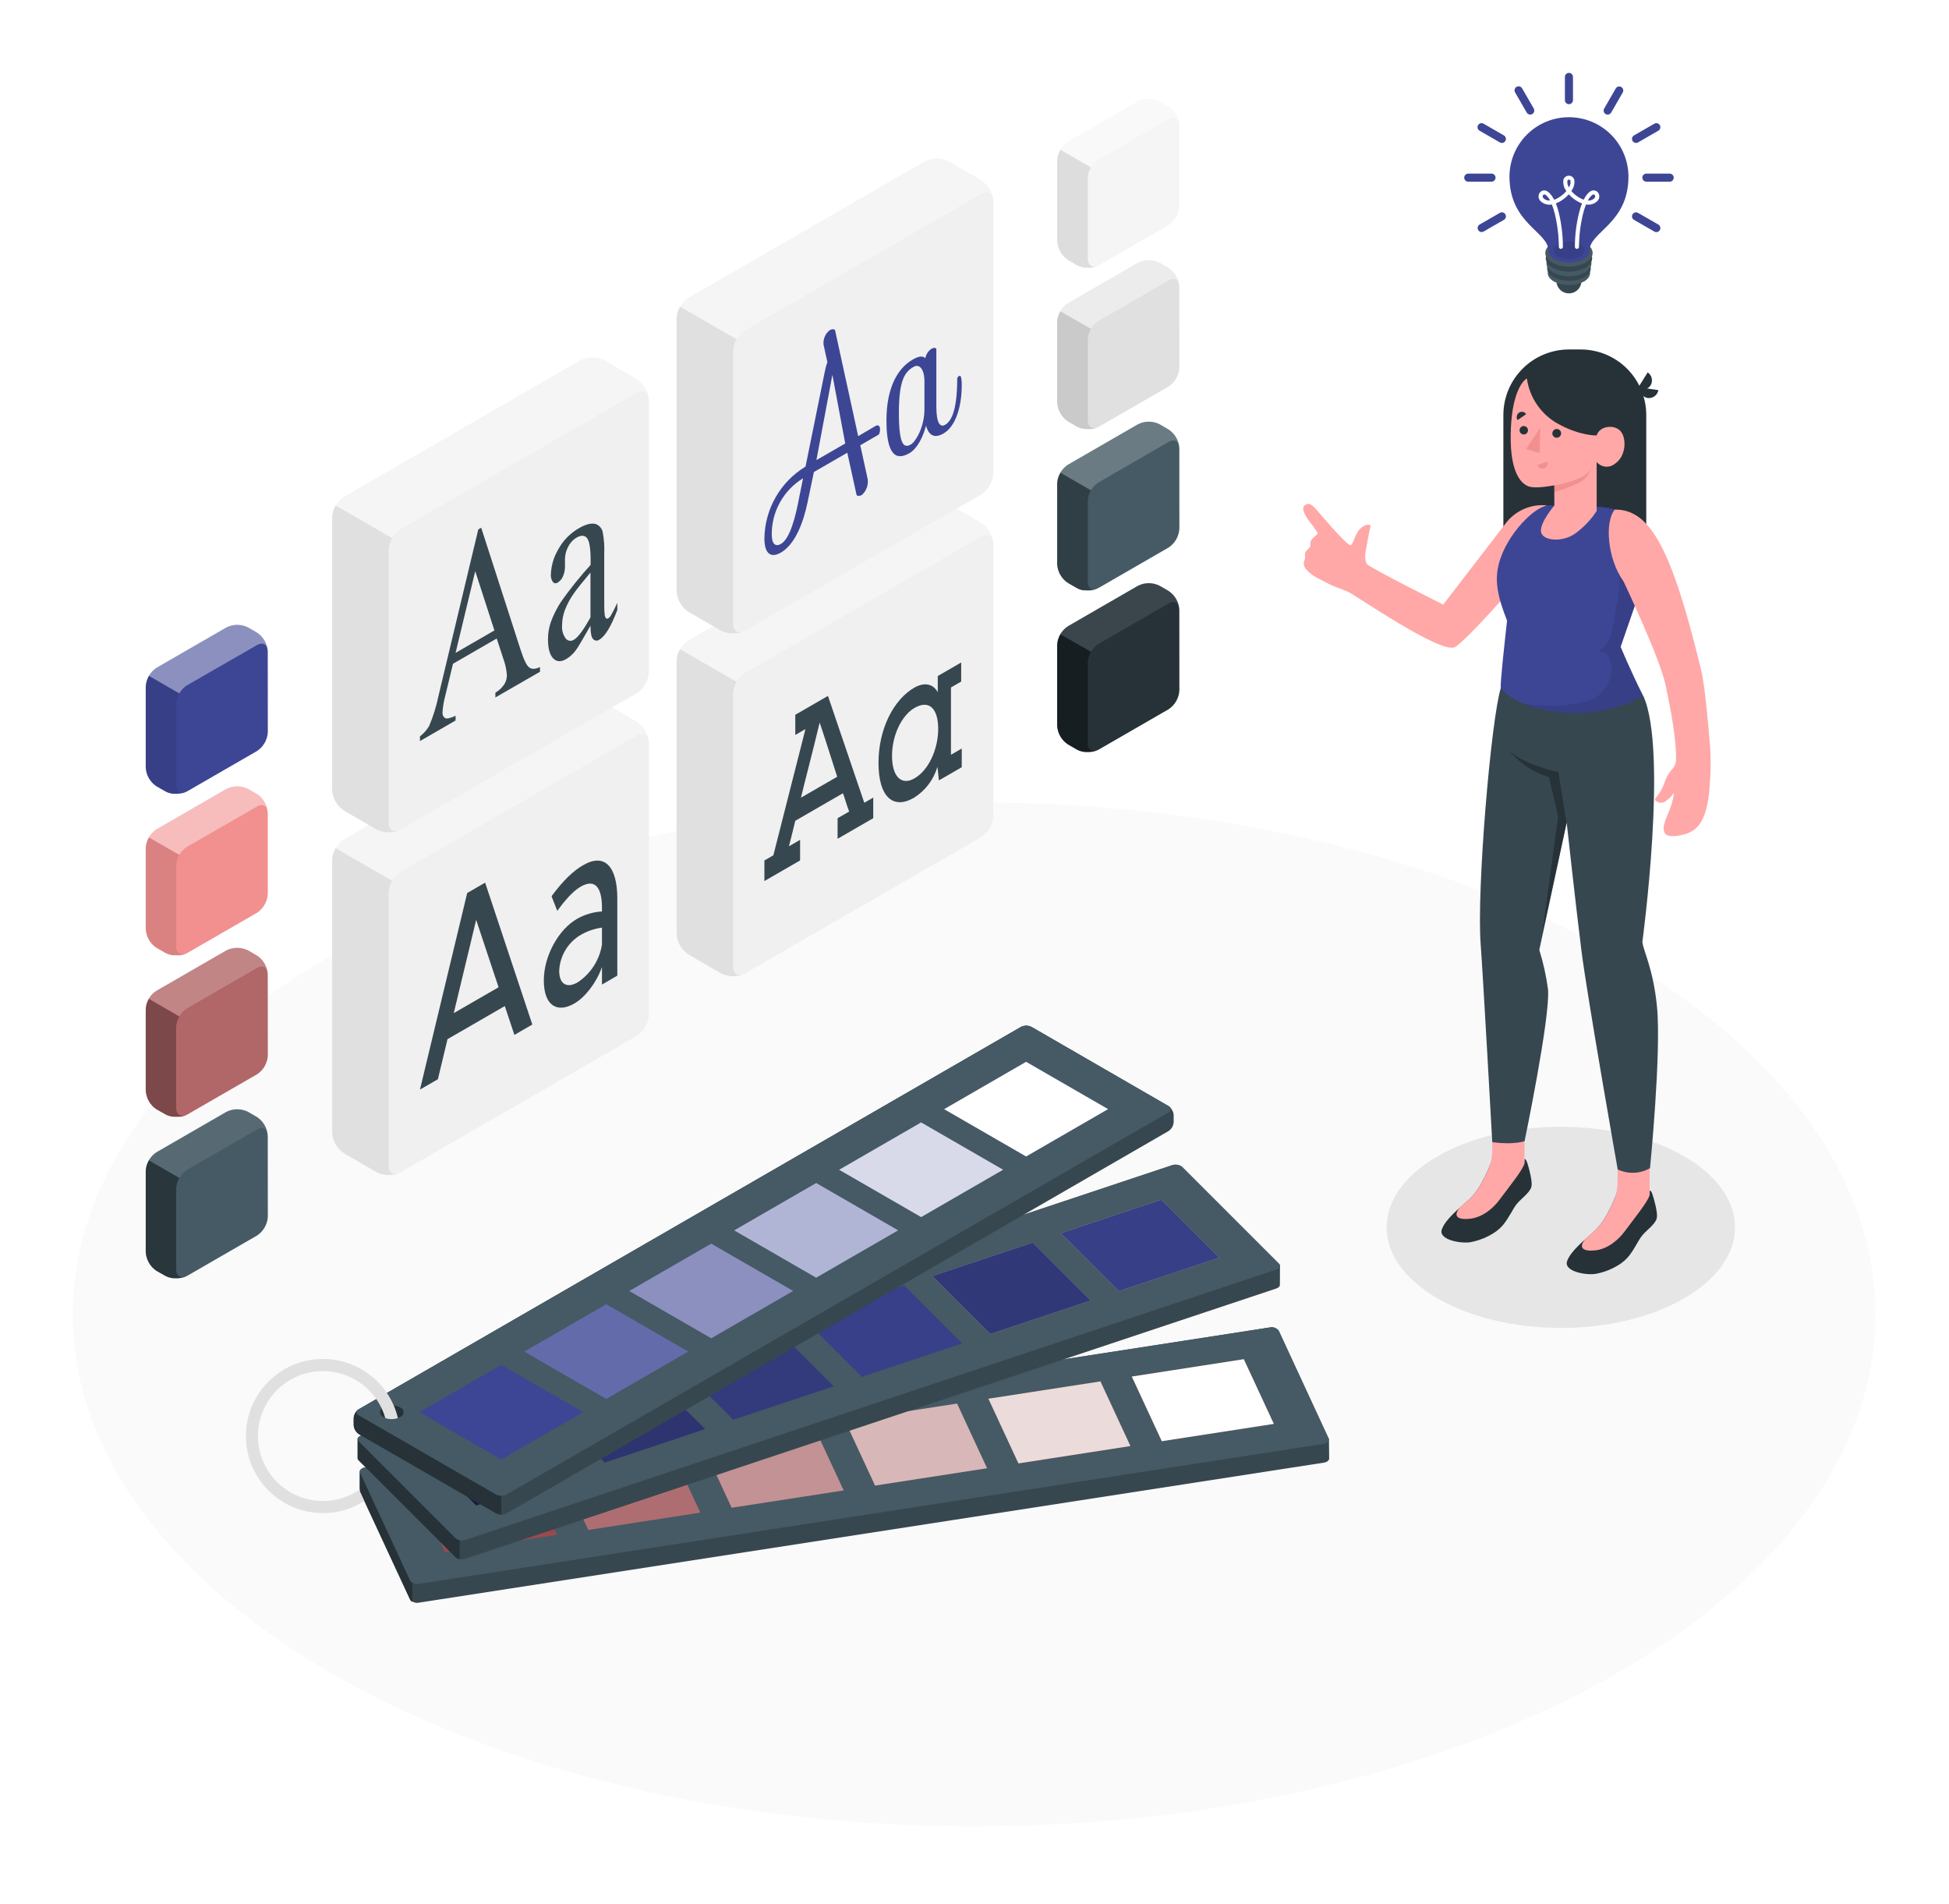 <svg width="214" height="209" viewBox="0 0 214 209" fill="none" xmlns="http://www.w3.org/2000/svg">
<g filter="url(#filter0_d)">
<path d="M110.956 196.509C165.609 196.509 209.913 171.342 209.913 140.297C209.913 109.252 165.609 84.085 110.956 84.085C56.304 84.085 12 109.252 12 140.297C12 171.342 56.304 196.509 110.956 196.509Z" fill="#FAFAFA"/>
<path d="M175.379 141.791C185.941 141.791 194.503 136.847 194.503 130.748C194.503 124.649 185.941 119.705 175.379 119.705C164.817 119.705 156.254 124.649 156.254 130.748C156.254 136.847 164.817 141.791 175.379 141.791Z" fill="#E6E6E6"/>
<path d="M149.919 154.066C149.92 154.026 149.91 153.987 149.893 153.951L144.382 142.075C144.265 141.93 144.109 141.822 143.932 141.763C143.755 141.704 143.566 141.697 143.385 141.742L44.105 157.103C43.737 157.161 43.498 157.356 43.502 157.546V159.625C43.503 159.665 43.512 159.704 43.529 159.741L49.039 171.613C49.156 171.757 49.313 171.865 49.489 171.924C49.666 171.983 49.856 171.99 50.036 171.945L149.339 156.584C149.711 156.527 149.95 156.332 149.942 156.119L149.919 154.066Z" fill="#37474F"/>
<path d="M44.105 157.103L143.407 141.742C143.588 141.697 143.777 141.704 143.954 141.763C144.131 141.822 144.287 141.93 144.405 142.075L149.893 153.951C150.008 154.199 149.751 154.456 149.316 154.523L50.036 169.884C49.856 169.93 49.666 169.923 49.489 169.864C49.312 169.805 49.156 169.696 49.039 169.551L43.529 157.688C43.413 157.426 43.67 157.169 44.105 157.103Z" fill="#455A64"/>
<path d="M49.553 159.306L52.851 166.404L65.149 164.502L61.855 157.404L49.553 159.306Z" fill="#9A4A4D"/>
<path d="M81.042 154.434L84.335 161.532L96.637 159.63L93.339 152.532L81.042 154.434Z" fill="#9A4A4D"/>
<path opacity="0.4" d="M81.042 154.434L84.335 161.532L96.637 159.63L93.339 152.532L81.042 154.434Z" fill="white"/>
<path d="M96.784 151.996L100.082 159.098L112.38 157.196L109.086 150.094L96.784 151.996Z" fill="#9A4A4D"/>
<path opacity="0.6" d="M96.784 151.996L100.082 159.098L112.38 157.196L109.086 150.094L96.784 151.996Z" fill="white"/>
<path d="M112.526 149.562L115.824 156.664L128.122 154.758L124.828 147.66L112.526 149.562Z" fill="#9A4A4D"/>
<path opacity="0.8" d="M112.526 149.562L115.824 156.664L128.122 154.758L124.828 147.66L112.526 149.562Z" fill="white"/>
<path d="M128.272 147.128L131.566 154.226L143.868 152.324L140.57 145.222L128.272 147.128Z" fill="#9A4A4D"/>
<path d="M128.272 147.128L131.566 154.226L143.868 152.324L140.57 145.222L128.272 147.128Z" fill="white"/>
<path d="M65.3 156.868L68.593 163.97L80.891 162.064L77.597 154.966L65.3 156.868Z" fill="#9A4A4D"/>
<path opacity="0.2" d="M65.3 156.868L68.593 163.97L80.891 162.064L77.597 154.966L65.3 156.868Z" fill="white"/>
<path d="M49.287 169.786V171.874C49.181 171.827 49.094 171.746 49.039 171.643L43.529 159.772C43.513 159.736 43.504 159.699 43.502 159.661V157.577C43.502 157.617 43.511 157.657 43.529 157.692L49.039 169.564C49.097 169.662 49.184 169.739 49.287 169.786Z" fill="#263238"/>
<path d="M144.542 134.977C144.541 134.933 144.531 134.891 144.512 134.851C144.494 134.811 144.468 134.776 144.436 134.747L133.796 124.107C133.639 123.988 133.456 123.911 133.261 123.88C133.067 123.85 132.869 123.869 132.683 123.934L43.661 153.601C43.404 153.689 43.263 153.844 43.258 154.004V156.079C43.259 156.123 43.269 156.167 43.287 156.207C43.306 156.248 43.332 156.284 43.364 156.314L54.004 166.953C54.16 167.073 54.344 167.151 54.538 167.181C54.733 167.211 54.931 167.192 55.117 167.126L144.13 137.464C144.391 137.38 144.533 137.22 144.533 137.056L144.542 134.977Z" fill="#37474F"/>
<path d="M43.661 153.601L132.674 123.93C132.86 123.864 133.058 123.846 133.253 123.876C133.447 123.906 133.63 123.984 133.787 124.102L144.427 134.742C144.653 134.968 144.52 135.256 144.13 135.385L55.121 165.06C54.936 165.125 54.737 165.144 54.543 165.113C54.349 165.083 54.165 165.006 54.008 164.887L43.369 154.248C43.138 154.022 43.271 153.734 43.661 153.601Z" fill="#455A64"/>
<path d="M49.912 154.913L56.283 161.279L67.308 157.604L60.942 151.238L49.912 154.913Z" fill="#3D4695"/>
<path opacity="0.6" d="M49.912 154.913L56.283 161.279L67.308 157.604L60.942 151.238L49.912 154.913Z" fill="black"/>
<path d="M78.142 145.506L84.513 151.867L95.538 148.192L89.172 141.826L78.142 145.506Z" fill="#3D4695"/>
<g opacity="0.4">
<path opacity="0.4" d="M78.142 145.506L84.513 151.867L95.538 148.192L89.172 141.826L78.142 145.506Z" fill="black"/>
</g>
<path d="M92.257 140.798L98.628 147.164L109.653 143.489L103.287 137.123L92.257 140.798Z" fill="#3D4695"/>
<g opacity="0.3">
<path opacity="0.3" d="M92.257 140.798L98.628 147.164L109.653 143.489L103.287 137.123L92.257 140.798Z" fill="black"/>
</g>
<path d="M106.373 136.094L112.743 142.46L123.768 138.781L117.402 132.419L106.373 136.094Z" fill="#FFA8A7"/>
<path d="M106.373 136.094L112.743 142.46L123.768 138.781L117.402 132.419L106.373 136.094Z" fill="#3D4695"/>
<path opacity="0.2" d="M106.373 136.094L112.743 142.46L123.768 138.781L117.402 132.419L106.373 136.094Z" fill="black"/>
<path d="M120.488 131.391L126.858 137.752L137.883 134.077L131.517 127.711L120.488 131.391Z" fill="#FFA8A7"/>
<path d="M120.488 131.391L126.858 137.752L137.883 134.077L131.517 127.711L120.488 131.391Z" fill="#3D4695"/>
<path opacity="0.1" d="M120.488 131.391L126.858 137.752L137.883 134.077L131.517 127.711L120.488 131.391Z" fill="black"/>
<path d="M64.027 150.209L70.398 156.575L81.423 152.896L75.057 146.534L64.027 150.209Z" fill="#3D4695"/>
<g opacity="0.5">
<path opacity="0.5" d="M64.027 150.209L70.398 156.575L81.423 152.896L75.057 146.534L64.027 150.209Z" fill="black"/>
</g>
<path d="M54.469 165.1V167.175C54.305 167.147 54.151 167.073 54.026 166.962L43.387 156.323C43.354 156.293 43.328 156.256 43.309 156.216C43.291 156.176 43.281 156.132 43.28 156.088V154.044C43.289 154.123 43.327 154.195 43.387 154.248L54.026 164.887C54.151 164.999 54.305 165.072 54.469 165.1Z" fill="#263238"/>
<path d="M42.833 151.708V152.457C42.844 152.657 42.903 152.851 43.003 153.024C43.103 153.197 43.242 153.344 43.409 153.454L58.481 162.143C58.66 162.235 58.857 162.283 59.058 162.283C59.258 162.283 59.456 162.235 59.634 162.143L132.293 120.184C132.461 120.074 132.601 119.927 132.701 119.754C132.801 119.581 132.859 119.386 132.869 119.186V118.437C132.859 118.237 132.801 118.042 132.701 117.869C132.601 117.696 132.461 117.548 132.293 117.44L117.243 108.746C117.064 108.656 116.866 108.61 116.666 108.61C116.466 108.61 116.269 108.656 116.09 108.746L43.409 150.71C43.241 150.82 43.102 150.967 43.002 151.14C42.902 151.314 42.844 151.508 42.833 151.708Z" fill="#37474F"/>
<path d="M43.409 150.71L116.112 108.746C116.291 108.656 116.488 108.61 116.688 108.61C116.889 108.61 117.086 108.656 117.265 108.746L132.315 117.44C132.634 117.621 132.634 117.918 132.315 118.104L59.616 160.064C59.438 160.155 59.24 160.202 59.04 160.202C58.84 160.202 58.642 160.155 58.464 160.064L43.391 151.375C43.322 151.35 43.262 151.304 43.22 151.243C43.179 151.182 43.157 151.11 43.159 151.036C43.161 150.963 43.187 150.891 43.231 150.833C43.276 150.774 43.338 150.731 43.409 150.71Z" fill="#455A64"/>
<path d="M59.04 160.206V162.281C58.839 162.285 58.641 162.238 58.464 162.143L43.413 153.454C43.246 153.345 43.107 153.197 43.007 153.024C42.907 152.851 42.848 152.657 42.837 152.457V151.708C42.844 151.533 42.887 151.361 42.963 151.203C43.039 151.045 43.147 150.904 43.28 150.79C43.081 150.972 43.121 151.233 43.395 151.375L58.446 160.064C58.628 160.163 58.833 160.212 59.04 160.206Z" fill="#263238"/>
<path d="M43.409 150.71L116.112 108.746C116.291 108.656 116.488 108.61 116.688 108.61C116.889 108.61 117.086 108.656 117.265 108.746L132.315 117.44C132.634 117.621 132.634 117.918 132.315 118.104L59.616 160.064C59.437 160.154 59.24 160.201 59.04 160.201C58.84 160.201 58.643 160.154 58.464 160.064L43.391 151.375C43.322 151.35 43.262 151.304 43.22 151.243C43.179 151.182 43.157 151.11 43.159 151.036C43.161 150.963 43.187 150.891 43.231 150.833C43.276 150.774 43.338 150.731 43.409 150.71Z" fill="#455A64"/>
<path d="M50.036 151.043L59.04 156.238L68.044 151.038L59.04 145.843L50.036 151.043Z" fill="#3D4695"/>
<path d="M73.089 137.734L82.092 142.93L91.092 137.73L82.092 132.534L73.089 137.734Z" fill="#3D4695"/>
<path opacity="0.4" d="M73.089 137.734L82.092 142.93L91.092 137.73L82.092 132.534L73.089 137.734Z" fill="white"/>
<path d="M84.61 131.08L93.614 136.276L102.618 131.076L93.618 125.88L84.61 131.08Z" fill="#3D4695"/>
<path opacity="0.6" d="M84.61 131.08L93.614 136.276L102.618 131.076L93.618 125.88L84.61 131.08Z" fill="white"/>
<path d="M96.136 124.426L105.14 129.622L114.144 124.422L105.14 119.226L96.136 124.426Z" fill="#3D4695"/>
<path opacity="0.8" d="M96.136 124.426L105.14 129.622L114.144 124.422L105.14 119.226L96.136 124.426Z" fill="white"/>
<path d="M107.663 117.772L116.666 122.968L125.67 117.768L116.666 112.572L107.663 117.772Z" fill="#3D4695"/>
<path d="M107.663 117.772L116.666 122.968L125.67 117.768L116.666 112.572L107.663 117.772Z" fill="white"/>
<path d="M61.562 144.389L70.566 149.584L79.57 144.384L70.566 139.188L61.562 144.389Z" fill="#3D4695"/>
<path opacity="0.2" d="M61.562 144.389L70.566 149.584L79.57 144.384L70.566 139.188L61.562 144.389Z" fill="white"/>
<path d="M47.931 150.515C48.04 150.553 48.135 150.625 48.202 150.719C48.27 150.814 48.306 150.927 48.306 151.043C48.306 151.159 48.27 151.272 48.202 151.366C48.135 151.461 48.04 151.532 47.931 151.57C47.647 151.712 47.334 151.786 47.017 151.786C46.7 151.786 46.388 151.712 46.104 151.57C45.995 151.532 45.9 151.461 45.833 151.366C45.765 151.272 45.729 151.159 45.729 151.043C45.729 150.927 45.765 150.814 45.833 150.719C45.9 150.625 45.995 150.553 46.104 150.515C46.387 150.371 46.7 150.296 47.017 150.296C47.335 150.296 47.648 150.371 47.931 150.515Z" fill="#263238"/>
<path d="M47.234 150.307C46.63 148.905 45.657 147.692 44.419 146.798C43.182 145.904 41.725 145.361 40.204 145.228C38.683 145.094 37.154 145.375 35.779 146.04C34.405 146.704 33.236 147.729 32.396 149.004C31.556 150.279 31.077 151.758 31.009 153.283C30.941 154.809 31.288 156.324 32.011 157.669C32.735 159.013 33.809 160.137 35.119 160.921C36.429 161.705 37.928 162.119 39.454 162.121C41.065 162.123 42.643 161.662 43.998 160.791L43.528 159.776C43.513 159.741 43.504 159.703 43.502 159.665V159.528C42.313 160.352 40.901 160.793 39.454 160.791C38.175 160.791 36.92 160.448 35.819 159.796C34.719 159.144 33.814 158.209 33.199 157.088C32.584 155.966 32.282 154.7 32.325 153.422C32.367 152.144 32.752 150.9 33.44 149.822C34.128 148.744 35.093 147.87 36.234 147.293C37.376 146.716 38.651 146.456 39.927 146.541C41.203 146.626 42.433 147.052 43.488 147.776C44.543 148.499 45.383 149.493 45.922 150.653C46.079 150.985 46.206 151.331 46.304 151.686C46.752 151.841 47.239 151.841 47.687 151.686C47.576 151.214 47.424 150.753 47.234 150.307Z" fill="#E0E0E0"/>
<path d="M33.399 67.513C33.375 67.1 33.255 66.699 33.049 66.34C32.843 65.981 32.556 65.676 32.211 65.448L31.24 64.889C30.87 64.701 30.462 64.603 30.047 64.603C29.633 64.603 29.224 64.701 28.855 64.889L21.177 69.322C20.832 69.549 20.545 69.855 20.341 70.214C20.137 70.573 20.021 70.975 20.002 71.388V80.254C20.021 80.668 20.137 81.07 20.341 81.43C20.546 81.79 20.832 82.096 21.177 82.325L22.148 82.883C22.228 82.93 22.313 82.97 22.4 83.003L22.498 83.034C22.555 83.056 22.615 83.074 22.675 83.087L22.812 83.118L22.963 83.14H23.132H23.548C23.623 83.136 23.697 83.127 23.77 83.114H23.828L24.063 83.065H24.094C24.248 83.024 24.397 82.965 24.537 82.888L32.22 78.454C32.565 78.226 32.852 77.921 33.058 77.562C33.264 77.204 33.384 76.802 33.408 76.389L33.399 67.513Z" fill="#3D4695"/>
<path opacity="0.4" d="M33.386 67.314C33.297 66.702 32.805 66.481 32.211 66.826L24.528 71.242C24.178 71.461 23.89 71.766 23.69 72.128L20.334 70.191C20.535 69.829 20.825 69.524 21.177 69.305L28.855 64.871C29.223 64.683 29.631 64.585 30.045 64.585C30.459 64.585 30.867 64.683 31.235 64.871L32.211 65.43C32.531 65.641 32.801 65.918 33.004 66.244C33.207 66.569 33.337 66.934 33.386 67.314Z" fill="white"/>
<path opacity="0.1" d="M24.315 82.976C24.292 82.99 24.267 82.999 24.24 83.003L24.067 83.061C23.913 83.105 23.756 83.136 23.597 83.154C23.519 83.158 23.44 83.158 23.362 83.154C22.945 83.162 22.534 83.065 22.165 82.87L21.177 82.325C20.834 82.094 20.549 81.788 20.345 81.428C20.141 81.069 20.023 80.667 20.002 80.254V71.388C20.007 71.135 20.055 70.885 20.144 70.648C20.184 70.55 20.224 70.453 20.272 70.36C20.296 70.309 20.323 70.261 20.352 70.213L23.708 72.151C23.49 72.505 23.369 72.91 23.358 73.325V82.192C23.358 82.768 23.664 83.078 24.098 83.038H24.173C24.222 83.021 24.27 83 24.315 82.976Z" fill="black"/>
<path d="M33.399 85.242C33.375 84.829 33.255 84.427 33.049 84.068C32.843 83.71 32.556 83.404 32.211 83.176L31.24 82.617C30.87 82.429 30.462 82.331 30.047 82.331C29.633 82.331 29.224 82.429 28.855 82.617L21.177 87.05C20.832 87.277 20.546 87.582 20.342 87.94C20.138 88.298 20.021 88.7 20.002 89.112V97.978C20.019 98.393 20.134 98.798 20.339 99.159C20.543 99.521 20.83 99.829 21.177 100.057L22.148 100.62C22.228 100.667 22.313 100.707 22.4 100.74L22.498 100.771C22.555 100.771 22.613 100.811 22.675 100.824L22.812 100.851L22.963 100.877C23.019 100.882 23.076 100.882 23.132 100.877H23.256H23.451H23.544H23.766H23.823C23.902 100.864 23.981 100.847 24.058 100.824H24.089C24.244 100.784 24.393 100.724 24.532 100.647L32.215 96.214C32.56 95.985 32.847 95.68 33.053 95.321C33.26 94.963 33.38 94.561 33.403 94.148L33.399 85.242Z" fill="#F28F8F"/>
<path opacity="0.4" d="M33.386 85.038C33.297 84.43 32.805 84.204 32.211 84.555L24.528 88.974C24.177 89.193 23.888 89.498 23.69 89.861L20.334 87.924C20.534 87.561 20.824 87.255 21.177 87.037L28.855 82.604C29.223 82.416 29.631 82.318 30.045 82.318C30.459 82.318 30.867 82.416 31.235 82.604L32.211 83.163C32.53 83.373 32.8 83.649 33.002 83.972C33.205 84.296 33.336 84.659 33.386 85.038Z" fill="white"/>
<path opacity="0.1" d="M24.315 100.704C24.291 100.716 24.266 100.725 24.24 100.731C24.184 100.753 24.126 100.771 24.067 100.784C23.914 100.833 23.757 100.864 23.597 100.877C23.519 100.882 23.44 100.882 23.362 100.877C22.945 100.886 22.534 100.788 22.165 100.594L21.177 100.057C20.833 99.827 20.548 99.519 20.344 99.159C20.14 98.799 20.023 98.396 20.002 97.983V89.116C20.006 88.863 20.055 88.613 20.144 88.376C20.181 88.276 20.224 88.178 20.272 88.083C20.296 88.034 20.323 87.987 20.352 87.941L23.69 89.861C23.472 90.215 23.352 90.62 23.34 91.036V99.902C23.34 100.478 23.646 100.789 24.08 100.744H24.156L24.315 100.704Z" fill="black"/>
<path d="M33.399 102.965C33.377 102.552 33.258 102.151 33.051 101.793C32.845 101.434 32.557 101.13 32.211 100.904L31.24 100.341C30.87 100.155 30.461 100.059 30.047 100.059C29.633 100.059 29.225 100.155 28.855 100.341L21.177 104.774C20.823 104.992 20.532 105.298 20.33 105.661C20.123 106.02 20.01 106.425 20.002 106.84V115.706C20.019 116.122 20.134 116.527 20.338 116.889C20.543 117.251 20.83 117.56 21.177 117.79L22.148 118.348C22.227 118.397 22.312 118.437 22.4 118.468L22.498 118.503L22.675 118.557L22.812 118.583L22.963 118.61H23.132H23.256H23.548H23.77H23.828L24.063 118.561H24.094C24.248 118.519 24.397 118.458 24.537 118.379L32.22 113.946C32.566 113.72 32.854 113.416 33.06 113.058C33.267 112.699 33.386 112.298 33.408 111.885L33.399 102.965Z" fill="#B16668"/>
<path opacity="0.2" d="M33.386 102.766C33.297 102.154 32.805 101.932 32.211 102.278L24.528 106.707C24.178 106.926 23.89 107.232 23.69 107.594L20.334 105.656C20.535 105.294 20.825 104.989 21.177 104.77L28.855 100.337C29.223 100.149 29.631 100.051 30.045 100.051C30.459 100.051 30.867 100.149 31.235 100.337L32.211 100.9C32.529 101.109 32.798 101.383 33.001 101.705C33.203 102.027 33.334 102.389 33.386 102.766Z" fill="white"/>
<path opacity="0.3" d="M24.315 118.433L24.24 118.459C24.182 118.459 24.125 118.499 24.067 118.512C23.914 118.561 23.757 118.592 23.597 118.605C23.519 118.61 23.44 118.61 23.362 118.605C22.945 118.614 22.534 118.517 22.165 118.322L21.177 117.79C20.832 117.558 20.546 117.249 20.342 116.888C20.138 116.526 20.021 116.121 20.002 115.706V106.84C20.007 106.588 20.055 106.34 20.144 106.104C20.181 106.004 20.224 105.907 20.272 105.811C20.296 105.761 20.323 105.712 20.352 105.665L23.69 107.594C23.472 107.948 23.352 108.353 23.34 108.768V117.635C23.34 118.211 23.646 118.521 24.08 118.481H24.156L24.315 118.433Z" fill="black"/>
<path d="M33.399 120.693C33.375 120.28 33.255 119.879 33.049 119.52C32.843 119.161 32.556 118.856 32.211 118.628L31.24 118.069C30.87 117.881 30.462 117.783 30.047 117.783C29.633 117.783 29.224 117.881 28.855 118.069L21.177 122.502C20.832 122.729 20.545 123.035 20.341 123.394C20.137 123.753 20.021 124.155 20.002 124.568V133.434C20.021 133.85 20.137 134.255 20.341 134.618C20.545 134.981 20.831 135.29 21.177 135.522L22.148 136.081C22.228 136.128 22.313 136.168 22.4 136.201L22.498 136.232C22.555 136.232 22.613 136.271 22.675 136.285C22.737 136.298 22.768 136.285 22.812 136.311C22.862 136.325 22.912 136.334 22.963 136.338H23.132H23.256C23.322 136.338 23.389 136.338 23.451 136.338H23.548L23.77 136.311H23.828C23.907 136.298 23.985 136.281 24.063 136.258H24.094C24.248 136.218 24.397 136.158 24.537 136.081L32.22 131.648C32.565 131.419 32.852 131.114 33.058 130.755C33.264 130.397 33.384 129.995 33.408 129.582L33.399 120.693Z" fill="#455A64"/>
<path opacity="0.1" d="M33.386 120.489C33.297 119.882 32.805 119.66 32.211 120.006L24.528 124.439C24.178 124.659 23.89 124.964 23.69 125.326L20.334 123.389C20.535 123.026 20.825 122.721 21.177 122.502L28.855 118.069C29.223 117.881 29.631 117.783 30.045 117.783C30.459 117.783 30.867 117.881 31.235 118.069L32.211 118.628C32.528 118.836 32.797 119.11 33 119.431C33.202 119.752 33.334 120.113 33.386 120.489Z" fill="white"/>
<path opacity="0.4" d="M24.315 136.156C24.292 136.17 24.267 136.179 24.24 136.183L24.067 136.24C23.913 136.285 23.756 136.316 23.597 136.334H23.362C22.945 136.342 22.534 136.245 22.165 136.05L21.177 135.522C20.831 135.29 20.545 134.981 20.341 134.618C20.137 134.255 20.021 133.85 20.002 133.434V124.568C20.006 124.315 20.055 124.065 20.144 123.828C20.181 123.728 20.224 123.63 20.272 123.535C20.296 123.486 20.323 123.439 20.352 123.393L23.69 125.326C23.472 125.68 23.352 126.085 23.34 126.501V135.367C23.34 135.943 23.646 136.254 24.08 136.209H24.156C24.21 136.196 24.264 136.178 24.315 136.156Z" fill="black"/>
<path d="M133.49 9.754C133.466 9.341 133.345 8.939 133.138 8.58C132.931 8.221 132.643 7.916 132.298 7.688L131.331 7.13C130.962 6.942 130.553 6.844 130.139 6.844C129.724 6.844 129.316 6.942 128.946 7.13L121.268 11.563C120.924 11.787 120.637 12.09 120.431 12.445C120.226 12.801 120.107 13.201 120.084 13.611V22.477C120.109 22.891 120.229 23.293 120.436 23.651C120.643 24.01 120.931 24.315 121.277 24.543L122.248 25.137C122.327 25.183 122.41 25.223 122.496 25.257L122.598 25.288C122.656 25.288 122.713 25.328 122.775 25.341C122.837 25.354 122.868 25.341 122.913 25.368C122.962 25.381 123.012 25.39 123.063 25.394H123.232H123.644L123.866 25.368H123.923C124.003 25.355 124.081 25.337 124.158 25.314H124.189C124.344 25.273 124.492 25.214 124.633 25.137L132.315 20.704C132.66 20.473 132.946 20.164 133.15 19.802C133.354 19.44 133.471 19.035 133.49 18.62V9.754Z" fill="#F5F5F5"/>
<path opacity="0.4" d="M133.49 9.55C133.401 8.943 132.909 8.721 132.315 9.067L124.624 13.5C124.273 13.718 123.984 14.024 123.786 14.387L120.426 12.45C120.629 12.088 120.921 11.783 121.272 11.563L128.951 7.13C129.319 6.942 129.727 6.844 130.141 6.844C130.555 6.844 130.963 6.942 131.331 7.13L132.306 7.688C132.625 7.896 132.896 8.17 133.1 8.491C133.305 8.812 133.438 9.173 133.49 9.55Z" fill="white"/>
<path opacity="0.1" d="M124.415 25.217C124.392 25.23 124.367 25.239 124.34 25.244L124.167 25.301C124.014 25.346 123.856 25.377 123.697 25.394C123.697 25.394 123.697 25.394 123.675 25.394H123.44C123.024 25.403 122.612 25.305 122.243 25.111L121.277 24.552C120.93 24.325 120.641 24.02 120.434 23.661C120.226 23.302 120.105 22.9 120.08 22.486V13.611C120.086 13.358 120.136 13.107 120.226 12.871C120.264 12.771 120.307 12.673 120.355 12.578C120.381 12.529 120.404 12.481 120.43 12.436L123.79 14.374C123.573 14.728 123.452 15.133 123.44 15.548V24.415C123.44 24.991 123.746 25.301 124.181 25.257H124.256C124.31 25.248 124.363 25.234 124.415 25.217Z" fill="black"/>
<path d="M133.49 27.482C133.468 27.068 133.349 26.665 133.142 26.306C132.934 25.947 132.645 25.642 132.298 25.416L131.331 24.854C130.961 24.668 130.553 24.571 130.139 24.571C129.725 24.571 129.316 24.668 128.946 24.854L121.268 29.287C120.914 29.505 120.623 29.81 120.421 30.173C120.209 30.528 120.09 30.931 120.075 31.344V40.21C120.097 40.624 120.217 41.027 120.424 41.386C120.631 41.745 120.92 42.05 121.268 42.276L122.239 42.839C122.318 42.885 122.401 42.924 122.487 42.954L122.589 42.989L122.766 43.043L122.904 43.069L123.055 43.096H123.223H123.347H123.635H123.857H123.915C123.994 43.084 124.072 43.068 124.149 43.047H124.181C124.335 43.006 124.484 42.946 124.624 42.87L132.306 38.437C132.653 38.211 132.941 37.906 133.147 37.548C133.353 37.19 133.473 36.788 133.495 36.375L133.49 27.482Z" fill="#E0E0E0"/>
<path opacity="0.4" d="M133.49 27.278C133.401 26.667 132.909 26.445 132.315 26.791L124.624 31.228C124.272 31.446 123.984 31.752 123.786 32.115L120.426 30.182C120.628 29.82 120.92 29.515 121.272 29.296L128.951 24.862C129.319 24.674 129.727 24.576 130.141 24.576C130.555 24.576 130.963 24.674 131.331 24.862L132.306 25.421C132.625 25.628 132.895 25.901 133.1 26.221C133.304 26.542 133.437 26.902 133.49 27.278Z" fill="white"/>
<path opacity="0.1" d="M124.415 42.945L124.34 42.972L124.167 43.025C124.015 43.074 123.857 43.105 123.697 43.118C123.697 43.118 123.697 43.118 123.675 43.118C123.597 43.123 123.518 43.123 123.44 43.118C123.024 43.127 122.612 43.029 122.243 42.834L121.277 42.276C120.93 42.048 120.641 41.743 120.434 41.385C120.226 41.026 120.105 40.624 120.08 40.21V31.344C120.086 31.092 120.136 30.843 120.226 30.608C120.264 30.508 120.307 30.41 120.355 30.315C120.381 30.266 120.404 30.218 120.43 30.173L123.79 32.106C123.573 32.46 123.452 32.865 123.44 33.281V42.147C123.44 42.719 123.746 43.034 124.181 42.989H124.256C124.31 42.979 124.364 42.964 124.415 42.945Z" fill="black"/>
<path d="M133.49 45.206C133.468 44.793 133.349 44.39 133.142 44.032C132.934 43.674 132.645 43.37 132.298 43.145L131.331 42.582C130.962 42.394 130.553 42.295 130.139 42.295C129.724 42.295 129.316 42.394 128.946 42.582L121.268 47.015C120.92 47.24 120.63 47.545 120.422 47.904C120.215 48.263 120.096 48.666 120.075 49.081V57.947C120.097 58.361 120.217 58.764 120.424 59.123C120.631 59.482 120.92 59.787 121.268 60.013L122.239 60.571C122.318 60.617 122.401 60.657 122.487 60.691L122.589 60.722C122.647 60.744 122.706 60.762 122.766 60.775L122.904 60.806H123.055H123.223H123.635C123.71 60.802 123.784 60.793 123.857 60.78H123.915L124.149 60.731H124.181C124.334 60.686 124.483 60.625 124.624 60.549L132.306 56.116C132.652 55.888 132.939 55.582 133.145 55.224C133.351 54.865 133.471 54.463 133.495 54.05L133.49 45.206Z" fill="#455A64"/>
<path opacity="0.2" d="M133.49 45.007C133.401 44.395 132.909 44.173 132.315 44.519L124.633 48.952C124.282 49.17 123.993 49.476 123.795 49.839L120.435 47.901C120.638 47.54 120.929 47.235 121.281 47.015L128.959 42.582C129.328 42.394 129.736 42.296 130.15 42.296C130.564 42.296 130.971 42.394 131.34 42.582L132.315 43.14C132.633 43.349 132.903 43.624 133.105 43.946C133.308 44.268 133.439 44.63 133.49 45.007Z" fill="white"/>
<path opacity="0.3" d="M124.415 60.669L124.34 60.7L124.167 60.753C124.014 60.798 123.856 60.829 123.697 60.846C123.697 60.846 123.697 60.846 123.675 60.846C123.597 60.851 123.518 60.851 123.44 60.846C123.023 60.853 122.611 60.754 122.243 60.558L121.277 59.999C120.93 59.772 120.641 59.467 120.434 59.108C120.226 58.75 120.105 58.347 120.08 57.934V49.076C120.087 48.823 120.137 48.573 120.226 48.336C120.266 48.238 120.306 48.141 120.355 48.048L120.43 47.901L123.79 49.839C123.573 50.193 123.452 50.598 123.44 51.013V59.88C123.44 60.456 123.746 60.766 124.181 60.726H124.256C124.311 60.711 124.364 60.692 124.415 60.669Z" fill="black"/>
<path d="M133.49 62.934C133.468 62.52 133.349 62.117 133.142 61.758C132.934 61.399 132.645 61.094 132.298 60.868L131.331 60.31C130.962 60.122 130.553 60.024 130.139 60.024C129.724 60.024 129.316 60.122 128.946 60.31L121.268 64.743C120.92 64.968 120.63 65.273 120.422 65.632C120.215 65.991 120.096 66.394 120.075 66.809V75.675C120.097 76.088 120.217 76.491 120.424 76.849C120.631 77.207 120.92 77.511 121.268 77.736L122.239 78.299C122.318 78.345 122.401 78.385 122.487 78.419L122.589 78.45C122.647 78.45 122.704 78.49 122.766 78.503C122.828 78.517 122.859 78.503 122.904 78.53C122.954 78.541 123.004 78.55 123.055 78.556H123.223H123.542H123.635C123.71 78.553 123.784 78.546 123.857 78.534H123.915C123.994 78.521 124.072 78.504 124.149 78.481H124.181C124.335 78.44 124.484 78.38 124.624 78.304L132.306 73.871C132.652 73.642 132.939 73.337 133.145 72.978C133.351 72.62 133.471 72.218 133.495 71.805L133.49 62.934Z" fill="#263238"/>
<path opacity="0.1" d="M133.49 62.73C133.401 62.123 132.909 61.901 132.315 62.247L124.633 66.68C124.28 66.897 123.992 67.203 123.795 67.567L120.435 65.629C120.638 65.268 120.929 64.963 121.281 64.743L128.959 60.31C129.328 60.122 129.736 60.024 130.15 60.024C130.564 60.024 130.971 60.122 131.34 60.31L132.315 60.868C132.633 61.077 132.902 61.351 133.104 61.672C133.307 61.993 133.439 62.354 133.49 62.73Z" fill="white"/>
<path opacity="0.4" d="M124.415 78.397C124.391 78.408 124.366 78.417 124.34 78.423C124.284 78.445 124.226 78.463 124.167 78.477C124.015 78.525 123.857 78.557 123.697 78.57H123.675C123.597 78.574 123.518 78.574 123.44 78.57C123.024 78.578 122.612 78.481 122.243 78.286L121.277 77.727C120.93 77.5 120.641 77.195 120.434 76.836C120.226 76.478 120.105 76.075 120.08 75.662V66.809C120.086 66.555 120.136 66.305 120.226 66.068C120.264 65.969 120.307 65.871 120.355 65.776C120.381 65.727 120.404 65.678 120.43 65.634L123.79 67.571C123.573 67.925 123.452 68.33 123.44 68.746V77.612C123.44 78.189 123.746 78.499 124.181 78.454H124.256L124.415 78.397Z" fill="black"/>
<path d="M83.165 102.855L79.619 100.802C79.232 100.552 78.91 100.214 78.679 99.816C78.448 99.417 78.314 98.97 78.289 98.51V68.582C78.314 68.122 78.447 67.675 78.678 67.276C78.909 66.878 79.232 66.54 79.619 66.29L105.526 51.333C105.938 51.123 106.394 51.013 106.856 51.013C107.318 51.013 107.774 51.123 108.186 51.333L111.732 53.39C112.119 53.64 112.441 53.978 112.672 54.376C112.903 54.774 113.037 55.222 113.062 55.681V85.605C113.036 86.066 112.903 86.513 112.672 86.912C112.441 87.311 112.119 87.65 111.732 87.902L85.825 102.855C85.414 103.066 84.958 103.177 84.495 103.177C84.032 103.177 83.576 103.066 83.165 102.855Z" fill="#F5F5F5"/>
<path d="M85.812 69.885L111.719 54.928C112.45 54.507 113.049 54.848 113.049 55.695V85.605C113.023 86.066 112.889 86.513 112.658 86.912C112.427 87.311 112.105 87.65 111.719 87.902L85.812 102.855C85.08 103.298 84.482 102.934 84.482 102.092V72.177C84.507 71.717 84.641 71.27 84.872 70.872C85.103 70.474 85.425 70.135 85.812 69.885Z" fill="#F0F0F0"/>
<path d="M85.643 102.943C85.249 103.109 84.822 103.187 84.394 103.172C83.966 103.157 83.547 103.048 83.165 102.855L79.619 100.802C79.232 100.551 78.91 100.212 78.679 99.813C78.448 99.414 78.314 98.966 78.289 98.506V68.582C78.302 68.121 78.435 67.672 78.674 67.279L84.881 70.861C84.644 71.255 84.511 71.704 84.495 72.164V102.079C84.491 102.868 84.992 103.222 85.643 102.943Z" fill="#E0E0E0"/>
<path d="M92.439 76.043L91.322 76.69V74.474L94.909 72.403L98.898 84.133L99.882 83.566V85.827L95.968 88.088V85.827L97.24 85.095C96.966 84.413 96.77 83.663 96.558 83.087L91.322 86.111C91.14 86.891 90.879 87.91 90.626 88.912L91.85 88.203V90.464L87.931 92.729V90.468L88.915 89.901L92.439 76.043ZM95.924 81.278C95.392 79.651 94.864 77.905 94 75.329C93.113 79.022 92.47 81.385 91.943 83.575L95.924 81.278Z" fill="#37474F"/>
<path d="M109.6 78.18V80.232L107.104 81.673C107.104 81.974 106.922 79.9 106.922 80.215C106.503 81.621 105.582 82.825 104.333 83.597C102.117 84.874 100.459 83.575 100.459 79.753C100.459 75.932 102.188 72.771 104.364 71.512C105.424 70.9 106.408 71.007 106.967 71.991V70.218L109.538 68.733V70.829L108.416 71.477V78.862L109.6 78.18ZM101.944 78.991C101.944 81.318 103.017 82.263 104.409 81.456C106.013 80.529 106.953 78.242 107.011 76.225C107.073 74.008 106.164 72.709 104.409 73.724C103.034 74.518 101.944 76.686 101.944 78.991Z" fill="#37474F"/>
<path d="M83.165 65.235L79.619 63.178C79.232 62.928 78.91 62.59 78.679 62.191C78.448 61.793 78.314 61.346 78.289 60.886V30.971C78.314 30.511 78.448 30.064 78.679 29.666C78.91 29.267 79.232 28.93 79.619 28.679L105.526 13.722C105.938 13.512 106.394 13.403 106.856 13.403C107.318 13.403 107.774 13.512 108.186 13.722L111.732 15.779C112.119 16.029 112.44 16.367 112.672 16.766C112.903 17.164 113.036 17.611 113.062 18.071V47.986C113.036 48.445 112.903 48.892 112.672 49.291C112.44 49.689 112.119 50.027 111.732 50.278L85.825 65.235C85.413 65.445 84.957 65.554 84.495 65.554C84.033 65.554 83.577 65.445 83.165 65.235Z" fill="#F5F5F5"/>
<path d="M85.812 32.266L111.719 17.308C112.45 16.865 113.049 17.228 113.049 18.071V47.986C113.023 48.445 112.889 48.892 112.658 49.291C112.427 49.689 112.105 50.027 111.719 50.278L85.812 65.235C85.08 65.678 84.482 65.315 84.482 64.468V34.558C84.507 34.098 84.64 33.65 84.871 33.252C85.103 32.853 85.425 32.516 85.812 32.266Z" fill="#F0F0F0"/>
<path d="M85.643 65.319C85.249 65.485 84.823 65.563 84.395 65.548C83.967 65.534 83.548 65.427 83.165 65.235L79.619 63.178C79.232 62.928 78.909 62.59 78.678 62.192C78.447 61.793 78.314 61.346 78.289 60.886V30.971C78.304 30.511 78.436 30.062 78.674 29.668L84.881 33.25C84.639 33.652 84.506 34.111 84.495 34.58V64.49C84.491 65.248 84.992 65.598 85.643 65.319Z" fill="#E0E0E0"/>
<path d="M98.229 43.885L100.113 42.777C100.454 42.577 100.627 42.777 100.627 43.14C100.633 43.336 100.589 43.529 100.499 43.703L98.459 44.882L99.275 48.615C99.317 48.931 99.282 49.252 99.172 49.551C99.062 49.849 98.882 50.117 98.646 50.331C98.242 50.561 98.056 50.362 98.056 50.362L97.032 45.703L93.366 47.822L92.648 51.244C92.262 53.088 91.411 55.699 89.744 56.666C88.622 57.313 87.931 56.781 87.931 55.096C87.956 53.509 88.383 51.954 89.173 50.577C89.963 49.2 91.09 48.046 92.448 47.223L94.545 36.889C94.613 36.506 94.713 36.129 94.846 35.763L94.43 33.857C94.394 33.556 94.437 33.25 94.553 32.97C94.67 32.69 94.856 32.444 95.095 32.257C95.494 32.026 95.684 32.226 95.684 32.226L98.229 43.885ZM91.615 51.293L92.173 48.513C91.117 49.157 90.246 50.064 89.644 51.144C89.042 52.225 88.73 53.443 88.738 54.68C88.738 55.766 89.181 56.049 89.744 55.717C90.763 55.145 91.34 52.623 91.615 51.293ZM93.641 46.514L96.806 44.687L95.396 37.151L93.641 46.514Z" fill="#3D4695"/>
<path d="M109.343 37.271C109.458 37.204 109.6 37.342 109.6 38.295C109.6 40.751 108.882 42.848 107.601 43.588C106.608 44.16 105.978 43.819 105.677 42.728C105.331 44.058 104.684 45.273 103.85 45.756C102.267 46.669 101.332 45.756 101.332 42.138C101.332 38.521 102.6 36.402 104.196 35.489C104.927 35.045 105.357 35.085 105.601 35.32C105.679 34.904 105.918 34.536 106.266 34.296C106.665 34.061 106.811 34.296 106.811 34.296V40.653C106.811 42.378 107.197 42.972 107.773 42.639C108.567 42.196 109.103 40.733 109.103 37.546C109.117 37.483 109.146 37.425 109.188 37.377C109.23 37.329 109.283 37.292 109.343 37.271ZM105.504 40.946V37.913C105.504 36.455 104.914 35.932 104.324 36.269C103.376 36.819 102.698 37.652 102.698 41.349C102.698 45.046 103.318 45.197 104.027 44.789C104.511 44.51 105.504 42.919 105.504 40.946Z" fill="#3D4695"/>
<path d="M45.346 124.688L41.8 122.631C41.413 122.381 41.09 122.043 40.859 121.644C40.628 121.246 40.495 120.799 40.47 120.339V90.424C40.496 89.964 40.63 89.517 40.861 89.119C41.092 88.721 41.413 88.383 41.8 88.132L67.707 73.175C68.119 72.965 68.575 72.856 69.037 72.856C69.499 72.856 69.955 72.965 70.367 73.175L73.913 75.232C74.3 75.482 74.621 75.82 74.853 76.218C75.084 76.617 75.217 77.064 75.243 77.524V107.438C75.217 107.898 75.084 108.345 74.853 108.744C74.621 109.142 74.3 109.48 73.913 109.73L48.006 124.688C47.594 124.898 47.138 125.007 46.676 125.007C46.214 125.007 45.758 124.898 45.346 124.688Z" fill="#F5F5F5"/>
<path d="M47.993 91.719L73.9 76.761C74.631 76.34 75.23 76.681 75.23 77.524V107.438C75.204 107.898 75.07 108.345 74.839 108.744C74.608 109.142 74.286 109.48 73.9 109.73L47.993 124.688C47.261 125.109 46.663 124.768 46.663 123.925V94.01C46.688 93.55 46.821 93.103 47.052 92.705C47.284 92.306 47.606 91.968 47.993 91.719Z" fill="#F0F0F0"/>
<path d="M47.824 124.772C47.429 124.938 47.004 125.016 46.576 125.001C46.148 124.987 45.729 124.88 45.346 124.688L41.8 122.631C41.413 122.381 41.09 122.043 40.859 121.644C40.628 121.246 40.495 120.799 40.47 120.339V90.424C40.485 89.964 40.618 89.515 40.855 89.121L47.062 92.703C46.821 93.105 46.688 93.563 46.676 94.032V123.947C46.672 124.701 47.172 125.051 47.824 124.772Z" fill="#E0E0E0"/>
<path d="M59.426 106.454L53.135 110.089L52.08 114.487L50.112 115.622L55.298 94.041L57.267 92.902L62.449 108.48L60.481 109.619L59.426 106.454ZM58.743 104.388L56.283 96.99L53.822 107.23L58.743 104.388Z" fill="#37474F"/>
<path d="M71.781 94.644V103.112L70.096 104.096V102.176C69.427 104.02 68.177 105.528 67.073 106.166C65.14 107.283 63.712 106.37 63.712 103.639C63.712 100.908 65.348 98.04 67.352 96.883C68.192 96.403 69.131 96.124 70.096 96.067V95.624C70.096 93.851 69.569 92.299 67.755 93.345C66.869 93.864 65.982 94.91 65.189 96.005L64.559 94.396C65.858 92.623 67.002 91.577 68.004 91C70.429 89.577 71.781 91.191 71.781 94.644ZM70.096 99.711V97.841C69.217 97.96 68.373 98.262 67.618 98.727C66.965 99.144 66.423 99.713 66.037 100.384C65.651 101.056 65.433 101.81 65.401 102.584C65.401 104.1 66.288 104.512 67.423 103.852C68.131 103.384 68.734 102.775 69.194 102.062C69.654 101.349 69.961 100.549 70.096 99.711Z" fill="#37474F"/>
<path d="M45.346 87.064L41.8 85.011C41.413 84.76 41.092 84.422 40.861 84.024C40.63 83.626 40.496 83.179 40.47 82.719V52.804C40.495 52.344 40.628 51.897 40.859 51.499C41.09 51.1 41.413 50.762 41.8 50.513L67.707 35.555C68.119 35.345 68.575 35.236 69.037 35.236C69.499 35.236 69.955 35.345 70.367 35.555L73.913 37.608C74.3 37.859 74.621 38.198 74.853 38.597C75.084 38.996 75.217 39.444 75.243 39.904V69.814C75.218 70.274 75.084 70.722 74.853 71.12C74.622 71.518 74.3 71.856 73.913 72.106L48.006 87.064C47.595 87.276 47.139 87.386 46.676 87.386C46.213 87.386 45.757 87.276 45.346 87.064Z" fill="#F5F5F5"/>
<path d="M47.993 54.094L73.9 39.137C74.631 38.694 75.23 39.057 75.23 39.904V69.814C75.204 70.274 75.071 70.722 74.84 71.12C74.609 71.518 74.287 71.856 73.9 72.106L47.993 87.064C47.261 87.507 46.663 87.144 46.663 86.301V56.386C46.688 55.927 46.822 55.479 47.053 55.081C47.284 54.683 47.606 54.345 47.993 54.094Z" fill="#F0F0F0"/>
<path d="M47.824 87.152C47.429 87.318 47.003 87.397 46.575 87.381C46.147 87.366 45.728 87.257 45.346 87.064L41.8 85.007C41.413 84.757 41.09 84.419 40.859 84.02C40.628 83.622 40.495 83.175 40.47 82.715V52.8C40.484 52.341 40.617 51.894 40.855 51.501L47.062 55.083C46.824 55.478 46.692 55.926 46.676 56.386V86.314C46.672 87.077 47.172 87.427 47.824 87.152Z" fill="#E0E0E0"/>
<path d="M58.539 66.099L53.738 68.874L52.896 72.372C52.729 72.975 52.625 73.593 52.585 74.216C52.572 74.333 52.59 74.451 52.638 74.559C52.685 74.666 52.761 74.759 52.856 74.828C53.033 74.944 53.423 74.864 54.022 74.584V75.103L50.112 77.359V76.841C50.516 76.531 50.857 76.148 51.118 75.71C51.574 74.632 51.921 73.511 52.155 72.363L56.517 54.121L56.837 53.939L61.159 67.336C61.505 68.413 61.819 69.056 62.103 69.273C62.387 69.491 62.782 69.477 63.291 69.234V69.752L58.393 72.572V72.049C58.798 71.814 59.142 71.486 59.395 71.091C59.562 70.806 59.652 70.482 59.656 70.151C59.621 69.554 59.498 68.966 59.293 68.405L58.539 66.099ZM58.286 65.213L56.181 58.709L54.022 67.678L58.286 65.213Z" fill="#37474F"/>
<path d="M68.833 64.694C67.973 66.215 67.436 67.115 67.215 67.403C66.931 67.788 66.574 68.114 66.164 68.36C65.583 68.697 65.105 68.666 64.732 68.272C64.36 67.877 64.169 67.186 64.169 66.188C64.166 65.586 64.259 64.988 64.444 64.415C64.756 63.505 65.194 62.644 65.747 61.857C66.706 60.518 67.742 59.236 68.85 58.018V57.499C68.85 56.209 68.718 55.407 68.456 55.079C68.194 54.751 67.804 54.737 67.299 55.03C66.9 55.267 66.58 55.617 66.381 56.036C66.165 56.436 66.046 56.881 66.035 57.335V58.142C66.046 58.529 65.972 58.913 65.818 59.268C65.708 59.547 65.51 59.783 65.255 59.942C65.176 60.008 65.074 60.04 64.971 60.032C64.869 60.023 64.773 59.975 64.706 59.897C64.531 59.637 64.454 59.323 64.488 59.011C64.531 58.061 64.808 57.137 65.295 56.32C65.817 55.352 66.598 54.549 67.552 54.001C68.296 53.558 68.908 53.412 69.382 53.523C69.584 53.59 69.764 53.71 69.904 53.869C70.044 54.029 70.14 54.223 70.18 54.431C70.329 55.217 70.383 56.018 70.344 56.816V61.196C70.344 62.424 70.344 63.169 70.389 63.413C70.388 63.581 70.441 63.746 70.54 63.883C70.575 63.909 70.618 63.923 70.661 63.923C70.705 63.923 70.748 63.909 70.783 63.883C70.887 63.82 70.975 63.736 71.04 63.635C71.313 63.164 71.561 62.678 71.781 62.181V62.97C71.098 64.775 70.445 65.857 69.821 66.215C69.77 66.258 69.711 66.29 69.647 66.31C69.583 66.329 69.516 66.336 69.45 66.33C69.383 66.323 69.319 66.303 69.26 66.271C69.201 66.239 69.149 66.196 69.108 66.144C68.93 65.953 68.842 65.479 68.833 64.694ZM68.833 63.776V58.86C67.915 59.955 67.317 60.7 67.059 61.077C66.635 61.66 66.287 62.297 66.027 62.97C65.826 63.501 65.721 64.064 65.716 64.632C65.669 65.148 65.807 65.663 66.106 66.086C66.208 66.225 66.361 66.318 66.531 66.345C66.701 66.373 66.875 66.332 67.015 66.232C67.467 65.975 68.079 65.151 68.833 63.776Z" fill="#37474F"/>
<path d="M177.644 26.835C177.644 27.107 177.564 27.373 177.413 27.599C177.262 27.825 177.047 28.001 176.796 28.105C176.545 28.209 176.268 28.236 176.002 28.183C175.735 28.13 175.49 27.999 175.298 27.807C175.106 27.615 174.975 27.37 174.922 27.103C174.869 26.837 174.896 26.56 175 26.309C175.104 26.058 175.28 25.843 175.506 25.692C175.732 25.541 175.998 25.461 176.27 25.461C176.451 25.46 176.629 25.495 176.796 25.564C176.963 25.633 177.115 25.734 177.243 25.862C177.371 25.99 177.472 26.142 177.541 26.308C177.61 26.476 177.645 26.654 177.644 26.835Z" fill="#37474F"/>
<path d="M174.625 26.91C173.716 26.387 173.716 25.536 174.625 25.013C175.134 24.753 175.698 24.618 176.27 24.618C176.842 24.618 177.405 24.753 177.915 25.013C178.823 25.536 178.823 26.387 177.915 26.91C177.405 27.168 176.841 27.303 176.27 27.303C175.698 27.303 175.135 27.168 174.625 26.91Z" fill="#455A64"/>
<path d="M174.576 26.427C173.641 25.886 173.641 25.013 174.576 24.472C175.102 24.206 175.683 24.067 176.272 24.067C176.861 24.067 177.442 24.206 177.968 24.472C178.903 25.013 178.903 25.886 177.968 26.427C177.442 26.694 176.861 26.833 176.272 26.833C175.683 26.833 175.102 26.694 174.576 26.427Z" fill="#37474F"/>
<path d="M174.523 25.918C173.557 25.359 173.557 24.459 174.523 23.9C175.064 23.625 175.663 23.482 176.27 23.482C176.877 23.482 177.475 23.625 178.017 23.9C178.983 24.459 178.983 25.359 178.017 25.918C177.475 26.193 176.877 26.336 176.27 26.336C175.663 26.336 175.064 26.193 174.523 25.918Z" fill="#455A64"/>
<path d="M174.47 25.39C173.477 24.818 173.477 23.887 174.47 23.311C175.028 23.029 175.645 22.882 176.27 22.882C176.895 22.882 177.512 23.029 178.07 23.311C179.067 23.887 179.067 24.818 178.07 25.39C177.512 25.674 176.896 25.822 176.27 25.822C175.644 25.822 175.027 25.674 174.47 25.39Z" fill="#37474F"/>
<path d="M174.435 24.84C173.419 24.255 173.419 23.302 174.435 22.717C175.004 22.428 175.634 22.278 176.272 22.278C176.911 22.278 177.54 22.428 178.11 22.717C179.125 23.302 179.125 24.255 178.11 24.84C177.54 25.129 176.911 25.279 176.272 25.279C175.634 25.279 175.004 25.129 174.435 24.84Z" fill="#455A64"/>
<path d="M176.27 8.868C174.54 8.868 172.881 9.554 171.657 10.775C170.433 11.997 169.743 13.655 169.74 15.384C169.74 20.571 174.018 21.436 174.018 23.524C174.036 23.722 174.107 23.912 174.223 24.074C174.339 24.236 174.496 24.364 174.678 24.446C175.173 24.694 175.719 24.824 176.272 24.824C176.826 24.824 177.371 24.694 177.866 24.446C178.047 24.364 178.204 24.235 178.32 24.073C178.436 23.912 178.507 23.722 178.526 23.524C178.526 21.436 182.804 20.571 182.804 15.384C182.8 13.654 182.109 11.997 180.884 10.775C179.659 9.554 178 8.868 176.27 8.868Z" fill="#3D4695"/>
<path opacity="0.1" d="M175.073 24.175C174.412 23.794 174.412 23.173 175.073 22.792C175.444 22.602 175.855 22.503 176.272 22.503C176.689 22.503 177.1 22.602 177.471 22.792C178.132 23.173 178.132 23.794 177.471 24.175C177.099 24.363 176.689 24.461 176.272 24.461C175.856 24.461 175.445 24.363 175.073 24.175Z" fill="black"/>
<path d="M177.143 23.32C177.085 23.32 177.029 23.297 176.988 23.256C176.947 23.216 176.923 23.16 176.922 23.102C176.924 21.846 177.077 20.594 177.378 19.374C177.462 19.021 177.571 18.674 177.706 18.337C177.507 18.265 177.317 18.171 177.139 18.058C176.808 17.862 176.509 17.617 176.252 17.33C176.007 17.609 175.722 17.85 175.405 18.044C175.227 18.158 175.037 18.251 174.838 18.323C174.97 18.666 175.078 19.017 175.162 19.374C175.455 20.597 175.603 21.849 175.605 23.107C175.602 23.165 175.576 23.22 175.534 23.26C175.493 23.3 175.437 23.323 175.379 23.324C175.35 23.324 175.321 23.318 175.294 23.307C175.267 23.295 175.242 23.278 175.222 23.257C175.202 23.236 175.186 23.211 175.176 23.184C175.165 23.156 175.16 23.127 175.162 23.098C175.154 21.879 175.005 20.665 174.718 19.48C174.636 19.128 174.526 18.783 174.39 18.448C174.17 18.491 173.943 18.48 173.727 18.417C173.512 18.354 173.315 18.24 173.153 18.084C173.031 17.967 172.954 17.811 172.936 17.643C172.919 17.475 172.961 17.306 173.056 17.166C173.121 17.07 173.214 16.994 173.322 16.949C173.43 16.904 173.548 16.892 173.663 16.914C174.009 16.985 174.35 17.357 174.643 17.929C174.824 17.869 174.996 17.787 175.157 17.685C175.471 17.494 175.751 17.253 175.986 16.971C175.851 16.796 175.752 16.596 175.697 16.382C175.641 16.168 175.629 15.944 175.663 15.726C175.702 15.599 175.782 15.488 175.889 15.409C175.996 15.331 176.126 15.288 176.259 15.288C176.392 15.288 176.521 15.331 176.629 15.409C176.736 15.488 176.815 15.599 176.855 15.726C176.887 15.944 176.875 16.167 176.819 16.381C176.764 16.595 176.666 16.796 176.531 16.971C176.773 17.252 177.059 17.492 177.378 17.681C177.54 17.781 177.712 17.863 177.892 17.924C178.185 17.339 178.526 16.98 178.877 16.909C178.991 16.889 179.108 16.902 179.215 16.947C179.322 16.992 179.414 17.066 179.479 17.162C179.575 17.301 179.618 17.471 179.6 17.639C179.582 17.807 179.505 17.963 179.382 18.08C179.221 18.235 179.025 18.35 178.811 18.413C178.596 18.477 178.369 18.487 178.15 18.443C178.012 18.778 177.901 19.124 177.817 19.476C177.529 20.66 177.38 21.875 177.374 23.093C177.374 23.123 177.369 23.151 177.359 23.179C177.348 23.206 177.332 23.23 177.312 23.252C177.292 23.273 177.268 23.289 177.241 23.301C177.214 23.313 177.186 23.319 177.157 23.32H177.143ZM173.557 17.344C173.531 17.346 173.505 17.354 173.483 17.368C173.46 17.382 173.442 17.401 173.428 17.424C173.322 17.574 173.45 17.734 173.49 17.778C173.584 17.867 173.696 17.933 173.819 17.974C173.942 18.015 174.071 18.028 174.2 18.013C173.965 17.57 173.734 17.375 173.588 17.348L173.557 17.344ZM178.34 18.013C178.468 18.028 178.598 18.015 178.721 17.974C178.843 17.933 178.955 17.867 179.049 17.778C179.1 17.736 179.134 17.677 179.145 17.612C179.157 17.547 179.145 17.48 179.112 17.424C179.049 17.339 178.996 17.339 178.952 17.348C178.806 17.375 178.58 17.601 178.34 18.013ZM176.27 15.726C176.232 15.719 176.194 15.727 176.162 15.749C176.131 15.771 176.109 15.803 176.101 15.841C176.069 16.096 176.129 16.354 176.27 16.568C176.413 16.354 176.473 16.096 176.438 15.841C176.421 15.77 176.385 15.726 176.27 15.726Z" fill="white"/>
<path d="M176.27 7.44C176.152 7.44 176.04 7.393 175.956 7.31C175.873 7.227 175.827 7.114 175.827 6.997V4.443C175.827 4.326 175.873 4.213 175.956 4.13C176.04 4.047 176.152 4 176.27 4C176.387 4 176.5 4.047 176.583 4.13C176.666 4.213 176.713 4.326 176.713 4.443V6.997C176.713 7.114 176.666 7.227 176.583 7.31C176.5 7.393 176.387 7.44 176.27 7.44Z" fill="#3D4695"/>
<path d="M172.24 8.522C172.19 8.551 172.134 8.57 172.076 8.578C172.018 8.585 171.959 8.581 171.902 8.566C171.846 8.551 171.793 8.525 171.747 8.489C171.701 8.453 171.662 8.409 171.633 8.358L170.356 6.141C170.297 6.039 170.282 5.917 170.312 5.804C170.343 5.69 170.418 5.593 170.52 5.534C170.622 5.475 170.744 5.459 170.858 5.49C170.972 5.521 171.069 5.596 171.127 5.698L172.404 7.914C172.434 7.965 172.453 8.021 172.46 8.079C172.468 8.137 172.464 8.196 172.449 8.252C172.433 8.309 172.407 8.362 172.371 8.408C172.336 8.454 172.291 8.493 172.24 8.522Z" fill="#3D4695"/>
<path d="M169.292 11.47C169.263 11.521 169.224 11.565 169.178 11.601C169.132 11.637 169.079 11.663 169.023 11.678C168.966 11.694 168.907 11.697 168.849 11.69C168.791 11.682 168.735 11.663 168.685 11.634L166.468 10.357C166.415 10.329 166.368 10.291 166.331 10.245C166.293 10.199 166.265 10.145 166.248 10.088C166.231 10.03 166.226 9.97 166.234 9.911C166.241 9.851 166.26 9.794 166.29 9.742C166.32 9.691 166.36 9.646 166.408 9.61C166.456 9.574 166.51 9.548 166.568 9.534C166.626 9.52 166.687 9.517 166.746 9.527C166.805 9.537 166.861 9.558 166.912 9.59L169.128 10.867C169.23 10.925 169.304 11.022 169.334 11.135C169.365 11.248 169.35 11.368 169.292 11.47Z" fill="#3D4695"/>
<path d="M168.21 15.504C168.21 15.622 168.164 15.734 168.081 15.818C167.997 15.901 167.885 15.947 167.767 15.947H165.214C165.096 15.947 164.983 15.901 164.9 15.818C164.817 15.734 164.77 15.622 164.77 15.504C164.77 15.386 164.817 15.274 164.9 15.191C164.983 15.107 165.096 15.061 165.214 15.061H167.767C167.885 15.061 167.997 15.107 168.081 15.191C168.164 15.274 168.21 15.386 168.21 15.504Z" fill="#3D4695"/>
<path d="M169.292 19.534C169.35 19.636 169.365 19.756 169.334 19.869C169.304 19.982 169.23 20.078 169.128 20.137L166.912 21.413C166.861 21.443 166.806 21.462 166.748 21.47C166.69 21.478 166.631 21.474 166.575 21.46C166.518 21.445 166.465 21.419 166.419 21.384C166.373 21.348 166.334 21.304 166.304 21.254C166.275 21.203 166.256 21.147 166.248 21.089C166.241 21.031 166.245 20.972 166.26 20.916C166.275 20.86 166.301 20.807 166.337 20.76C166.373 20.714 166.417 20.675 166.468 20.646L168.685 19.37C168.735 19.34 168.791 19.321 168.849 19.314C168.907 19.306 168.966 19.31 169.023 19.325C169.079 19.34 169.132 19.367 169.178 19.402C169.224 19.438 169.263 19.483 169.292 19.534Z" fill="#3D4695"/>
<path d="M183.252 19.534C183.311 19.432 183.407 19.358 183.52 19.327C183.633 19.297 183.753 19.312 183.855 19.37L186.072 20.646C186.125 20.674 186.171 20.712 186.209 20.759C186.247 20.805 186.275 20.858 186.292 20.916C186.308 20.973 186.313 21.033 186.306 21.093C186.299 21.152 186.28 21.209 186.25 21.261C186.22 21.313 186.18 21.358 186.132 21.394C186.084 21.43 186.03 21.456 185.972 21.47C185.913 21.484 185.853 21.486 185.794 21.477C185.735 21.467 185.679 21.445 185.628 21.413L183.412 20.137C183.311 20.077 183.238 19.981 183.208 19.868C183.178 19.755 183.194 19.635 183.252 19.534Z" fill="#3D4695"/>
<path d="M184.329 15.504C184.329 15.386 184.376 15.274 184.459 15.191C184.542 15.107 184.655 15.061 184.773 15.061H187.331C187.448 15.061 187.561 15.107 187.644 15.191C187.727 15.274 187.774 15.386 187.774 15.504C187.774 15.622 187.727 15.734 187.644 15.818C187.561 15.901 187.448 15.947 187.331 15.947H184.773C184.655 15.947 184.542 15.901 184.459 15.818C184.376 15.734 184.329 15.622 184.329 15.504Z" fill="#3D4695"/>
<path d="M183.252 11.47C183.194 11.369 183.178 11.248 183.208 11.136C183.238 11.023 183.311 10.926 183.412 10.867L185.628 9.59C185.679 9.558 185.735 9.537 185.794 9.527C185.853 9.517 185.913 9.52 185.972 9.534C186.03 9.548 186.084 9.574 186.132 9.61C186.18 9.646 186.22 9.691 186.25 9.742C186.28 9.794 186.299 9.851 186.306 9.911C186.313 9.97 186.308 10.03 186.292 10.088C186.275 10.145 186.247 10.199 186.209 10.245C186.171 10.291 186.125 10.329 186.072 10.357L183.855 11.634C183.753 11.692 183.633 11.707 183.52 11.676C183.407 11.645 183.311 11.571 183.252 11.47Z" fill="#3D4695"/>
<path d="M180.3 8.522C180.249 8.492 180.205 8.453 180.17 8.407C180.134 8.361 180.109 8.308 180.094 8.251C180.079 8.195 180.075 8.136 180.083 8.078C180.091 8.02 180.111 7.965 180.14 7.914L181.417 5.698C181.478 5.601 181.574 5.532 181.685 5.505C181.796 5.478 181.914 5.495 182.013 5.552C182.112 5.609 182.185 5.702 182.217 5.812C182.248 5.922 182.237 6.04 182.184 6.141L180.907 8.358C180.878 8.409 180.839 8.453 180.793 8.489C180.747 8.525 180.694 8.551 180.637 8.566C180.581 8.581 180.522 8.585 180.464 8.578C180.406 8.57 180.35 8.551 180.3 8.522Z" fill="#3D4695"/>
<path d="M184.764 56.874H169.07V41.571C169.07 39.66 169.829 37.828 171.18 36.477C172.531 35.126 174.364 34.367 176.274 34.367H177.555C179.466 34.367 181.298 35.126 182.649 36.477C184 37.828 184.759 39.66 184.759 41.571V56.874H184.764Z" fill="#263238"/>
<path d="M181.607 127.215V126.709C181.408 127.303 180.486 129.848 179.085 131.142C177.972 132.157 176.456 133.332 176.066 134.463C175.676 135.593 178.181 136.036 179.218 135.85C180.428 135.638 181.989 134.964 182.84 133.909C183.438 133.173 183.82 132.299 184.245 131.723C184.671 131.147 185.659 130.5 185.89 129.83C186.018 129.462 185.868 128.66 185.686 127.981C185.504 127.303 185.349 126.652 185.132 126.727V127.099C184.628 127.498 184.001 127.71 183.358 127.698C182.853 127.711 181.603 127.609 181.607 127.215Z" fill="#263238"/>
<path d="M178.079 132.02L179.085 131.134C180.065 130.247 180.809 128.726 181.235 127.693C181.48 127.106 181.606 126.477 181.607 125.84V123.819H185.132V127.099V127.188C184.963 127.924 183.358 129.87 182.428 131.142C181.807 131.994 180.654 133.08 179.236 133.266C177.892 133.443 177.214 133.026 178.079 132.02Z" fill="#FFA8A7"/>
<path d="M167.847 123.739V123.234C167.647 123.823 166.725 126.372 165.324 127.667C164.212 128.682 162.696 129.852 162.31 130.987C161.924 132.122 164.42 132.557 165.462 132.375C166.668 132.158 168.233 131.488 169.079 130.429C169.678 129.693 170.059 128.824 170.489 128.248C170.919 127.671 171.899 127.024 172.129 126.355C172.258 125.987 172.107 125.184 171.93 124.502C171.753 123.819 171.588 123.172 171.376 123.251V123.637C170.87 124.032 170.244 124.242 169.602 124.231C169.093 124.236 167.842 124.134 167.847 123.739Z" fill="#263238"/>
<path d="M164.318 128.54C164.664 128.234 165.01 127.933 165.324 127.653C166.304 126.767 167.049 125.251 167.475 124.218C167.722 123.63 167.848 122.998 167.847 122.36V120.352H171.393V123.624V123.712C171.221 124.444 169.62 126.394 168.685 127.667C168.069 128.518 166.912 129.604 165.497 129.79C164.083 129.976 163.454 129.546 164.318 128.54Z" fill="#FFA8A7"/>
<path d="M184.431 72.394C187.167 78.366 184.334 99.406 184.334 99.406C184.414 100.376 185.522 102.283 185.939 106.552C186.426 111.592 185.172 124.249 185.172 124.249C184.636 124.557 184.033 124.731 183.416 124.755C182.798 124.78 182.184 124.655 181.625 124.391C181.625 124.391 178.26 105.328 177.635 100.314C177.081 95.939 176.022 86.323 176.022 86.323L173.016 100.292C173.456 101.702 173.774 103.146 173.969 104.61C174.253 107.558 171.398 121.283 171.398 121.283C171.398 121.283 170.179 121.726 167.851 121.389C167.851 121.389 166.841 103.174 166.575 99.623C166.131 93.66 167.709 75.05 168.791 71.517L184.431 72.394Z" fill="#37474F"/>
<path d="M175.999 86.314L175.113 80.769C175.113 80.769 171.358 79.988 169.656 78.388C170.831 79.764 172.366 80.787 174.089 81.341L175.082 85.61L173.34 98.541L175.999 86.314Z" fill="#263238"/>
<path d="M173.77 51.479C172.911 51.406 172.047 51.554 171.262 51.91C170.476 52.265 169.795 52.816 169.283 53.509L162.465 62.376C162.465 62.376 154.485 58.386 154.113 57.942C153.741 57.499 153.94 56.515 154.047 55.987C154.153 55.46 154.335 54.294 154.45 53.966C154.654 53.394 153.807 53.549 153.311 54.081C152.814 54.613 152.588 55.664 152.34 55.854C152.092 56.045 150.194 53.855 149.277 52.804C148.359 51.754 147.924 51.031 147.308 51.448C146.865 51.763 147.149 52.388 147.809 53.288C148.118 53.667 148.402 54.065 148.66 54.48C148.74 54.64 148.496 54.773 148.399 54.857C148.221 55.017 147.902 55.3 147.88 55.526C147.893 55.663 147.893 55.801 147.88 55.939C147.791 56.236 147.437 56.382 147.317 56.67C147.242 56.883 147.317 57.113 147.282 57.344C147.255 57.486 147.175 57.614 147.149 57.756C147.14 57.899 147.162 58.042 147.213 58.176C147.265 58.31 147.344 58.431 147.446 58.532C148.093 59.299 148.975 59.596 149.822 60.061C150.527 60.452 151.254 60.624 152.038 60.983C152.823 61.343 162.261 67.864 163.746 67.044C165.231 66.224 172.923 57.291 172.923 57.291C175.162 53.562 173.77 51.479 173.77 51.479Z" fill="#FFA8A7"/>
<path d="M179.595 51.643C183.101 51.882 183.345 53.576 184.223 55.429C184.867 56.855 184.927 58.476 184.391 59.946L181.944 67.017C181.944 67.017 183.092 69.779 184.418 72.394C178.287 75.817 170.631 74.017 168.787 71.508C168.711 70.98 169.181 66.84 169.474 64.135C168.397 61.427 168.108 59.702 168.565 57.929C169.412 54.609 172.697 51.368 174.146 51.488L179.595 51.643Z" fill="#3D4695"/>
<path d="M184.915 36.885L183.851 38.587C183.959 38.663 184.081 38.716 184.21 38.742C184.339 38.769 184.473 38.77 184.602 38.744C184.731 38.718 184.854 38.665 184.962 38.59C185.071 38.516 185.163 38.419 185.234 38.308C185.374 38.075 185.419 37.797 185.36 37.532C185.3 37.267 185.141 37.035 184.915 36.885Z" fill="#263238"/>
<path d="M186.089 38.827L184.099 38.547C184.074 38.677 184.076 38.81 184.104 38.939C184.132 39.068 184.187 39.19 184.263 39.297C184.34 39.404 184.438 39.495 184.55 39.563C184.663 39.632 184.788 39.677 184.919 39.696C185.189 39.73 185.461 39.659 185.679 39.497C185.898 39.335 186.044 39.095 186.089 38.827Z" fill="#263238"/>
<path d="M171.651 37.55C170.822 38.042 169.798 40.126 169.877 44.497C169.966 48.198 171.163 49.116 171.766 49.373C172.369 49.63 173.539 49.475 174.665 49.289V51.505C174.665 51.505 173.1 53.323 173.198 54.343C173.295 55.362 175.454 55.602 176.917 54.604C177.865 53.924 178.679 53.073 179.315 52.095V46.718C179.435 46.863 179.581 46.983 179.747 47.072C179.913 47.16 180.095 47.215 180.282 47.233C180.469 47.25 180.658 47.231 180.838 47.175C181.017 47.12 181.184 47.029 181.328 46.908C182.574 46.079 182.623 44.027 181.896 43.291C181.169 42.555 179.608 42.785 179.315 43.805C179.315 43.805 177.511 43.872 175.113 42.551C174.185 42.046 173.388 41.331 172.786 40.462C172.185 39.594 171.796 38.596 171.651 37.55Z" fill="#FFA8A7"/>
<path d="M174.448 43.553C174.444 43.615 174.452 43.677 174.472 43.736C174.492 43.796 174.523 43.85 174.565 43.897C174.606 43.944 174.656 43.983 174.712 44.01C174.768 44.038 174.829 44.054 174.891 44.058C174.987 44.066 175.083 44.045 175.167 43.998C175.251 43.95 175.319 43.879 175.362 43.793C175.405 43.707 175.422 43.611 175.41 43.515C175.398 43.42 175.357 43.33 175.294 43.258C175.23 43.185 175.147 43.133 175.054 43.109C174.961 43.084 174.862 43.088 174.771 43.12C174.681 43.152 174.601 43.21 174.544 43.287C174.486 43.364 174.453 43.456 174.448 43.553Z" fill="#263238"/>
<path d="M173.907 46.691L172.825 47.037C172.845 47.109 172.878 47.178 172.925 47.237C172.971 47.296 173.029 47.345 173.095 47.381C173.161 47.417 173.234 47.439 173.308 47.447C173.383 47.454 173.459 47.446 173.53 47.423C173.675 47.373 173.796 47.269 173.866 47.133C173.936 46.996 173.951 46.838 173.907 46.691Z" fill="#F28F8F"/>
<path d="M170.626 42.12L171.571 41.469C171.531 41.405 171.479 41.35 171.418 41.307C171.356 41.264 171.286 41.234 171.213 41.219C171.139 41.205 171.064 41.205 170.99 41.22C170.917 41.236 170.847 41.266 170.786 41.309C170.661 41.399 170.575 41.532 170.545 41.683C170.516 41.834 170.545 41.99 170.626 42.12Z" fill="#263238"/>
<path d="M170.844 43.215C170.84 43.307 170.863 43.398 170.91 43.477C170.957 43.556 171.027 43.618 171.11 43.658C171.193 43.697 171.285 43.711 171.376 43.697C171.467 43.684 171.552 43.644 171.62 43.583C171.688 43.521 171.737 43.441 171.76 43.352C171.782 43.263 171.778 43.169 171.748 43.083C171.718 42.996 171.662 42.92 171.589 42.865C171.516 42.81 171.427 42.778 171.336 42.772C171.212 42.767 171.092 42.811 171 42.894C170.908 42.977 170.852 43.092 170.844 43.215Z" fill="#263238"/>
<path d="M173.118 42.95L173.047 45.751L171.571 45.295L173.118 42.95Z" fill="#F28F8F"/>
<path d="M174.683 49.28C175.871 49.125 178.322 48.42 178.704 47.449C178.55 47.94 178.25 48.371 177.844 48.686C177.112 49.316 174.683 50.016 174.683 50.016V49.28Z" fill="#F28F8F"/>
<path opacity="0.1" d="M178.039 73.055C178.519 72.945 178.973 72.741 179.374 72.453C179.774 72.165 180.113 71.801 180.37 71.38C180.628 70.96 180.798 70.492 180.872 70.005C180.946 69.517 180.922 69.02 180.801 68.542C180.778 68.467 180.756 68.4 180.738 68.347C180.653 68.091 180.484 67.871 180.259 67.723C180.034 67.574 179.766 67.505 179.497 67.527C179.89 67.265 180.228 66.928 180.49 66.536C180.753 66.143 180.935 65.703 181.027 65.239L181.771 60.806C181.862 60.084 181.798 59.352 181.585 58.656L184.05 55.806L184.493 56.125C184.867 57.375 184.833 58.712 184.396 59.942L181.949 67.013C181.949 67.013 183.097 69.774 184.422 72.39C182.429 73.466 180.228 74.101 177.969 74.254C175.709 74.407 173.443 74.074 171.323 73.277C173.555 73.629 175.834 73.554 178.039 73.055Z" fill="black"/>
<path d="M190.709 69.238C187.526 56.222 185.172 51.887 181.302 51.949C180.175 53.279 180.486 57.375 182.272 59.849C182.272 59.849 186.262 68.241 186.883 71.224C187.441 73.844 188.071 77.142 188.031 79.394C188.023 79.795 187.865 80.178 187.588 80.467C186.865 81.252 186.861 81.886 186.391 82.759C186.023 83.442 185.619 83.695 185.735 83.85C185.887 84.011 186.093 84.109 186.314 84.125C186.534 84.142 186.753 84.075 186.927 83.938C187.262 83.685 187.561 83.387 187.814 83.052C187.689 83.885 187.447 84.697 187.096 85.463C186.28 87.308 186.479 88.243 188.966 87.591C190.522 87.179 191.498 85.88 191.733 82.138C191.845 80.761 191.858 79.377 191.773 77.998C191.458 74.451 191.218 71.331 190.709 69.238Z" fill="#FFA8A7"/>
</g>
<defs>
<filter id="filter0_d" x="0" y="0" width="213.913" height="208.509" filterUnits="userSpaceOnUse" color-interpolation-filters="sRGB">
<feFlood flood-opacity="0" result="BackgroundImageFix"/>
<feColorMatrix in="SourceAlpha" type="matrix" values="0 0 0 0 0 0 0 0 0 0 0 0 0 0 0 0 0 0 127 0"/>
<feOffset dx="-4" dy="4"/>
<feGaussianBlur stdDeviation="4"/>
<feColorMatrix type="matrix" values="0 0 0 0 0 0 0 0 0 0 0 0 0 0 0 0 0 0 0.15 0"/>
<feBlend mode="normal" in2="BackgroundImageFix" result="effect1_dropShadow"/>
<feBlend mode="normal" in="SourceGraphic" in2="effect1_dropShadow" result="shape"/>
</filter>
</defs>
</svg>
